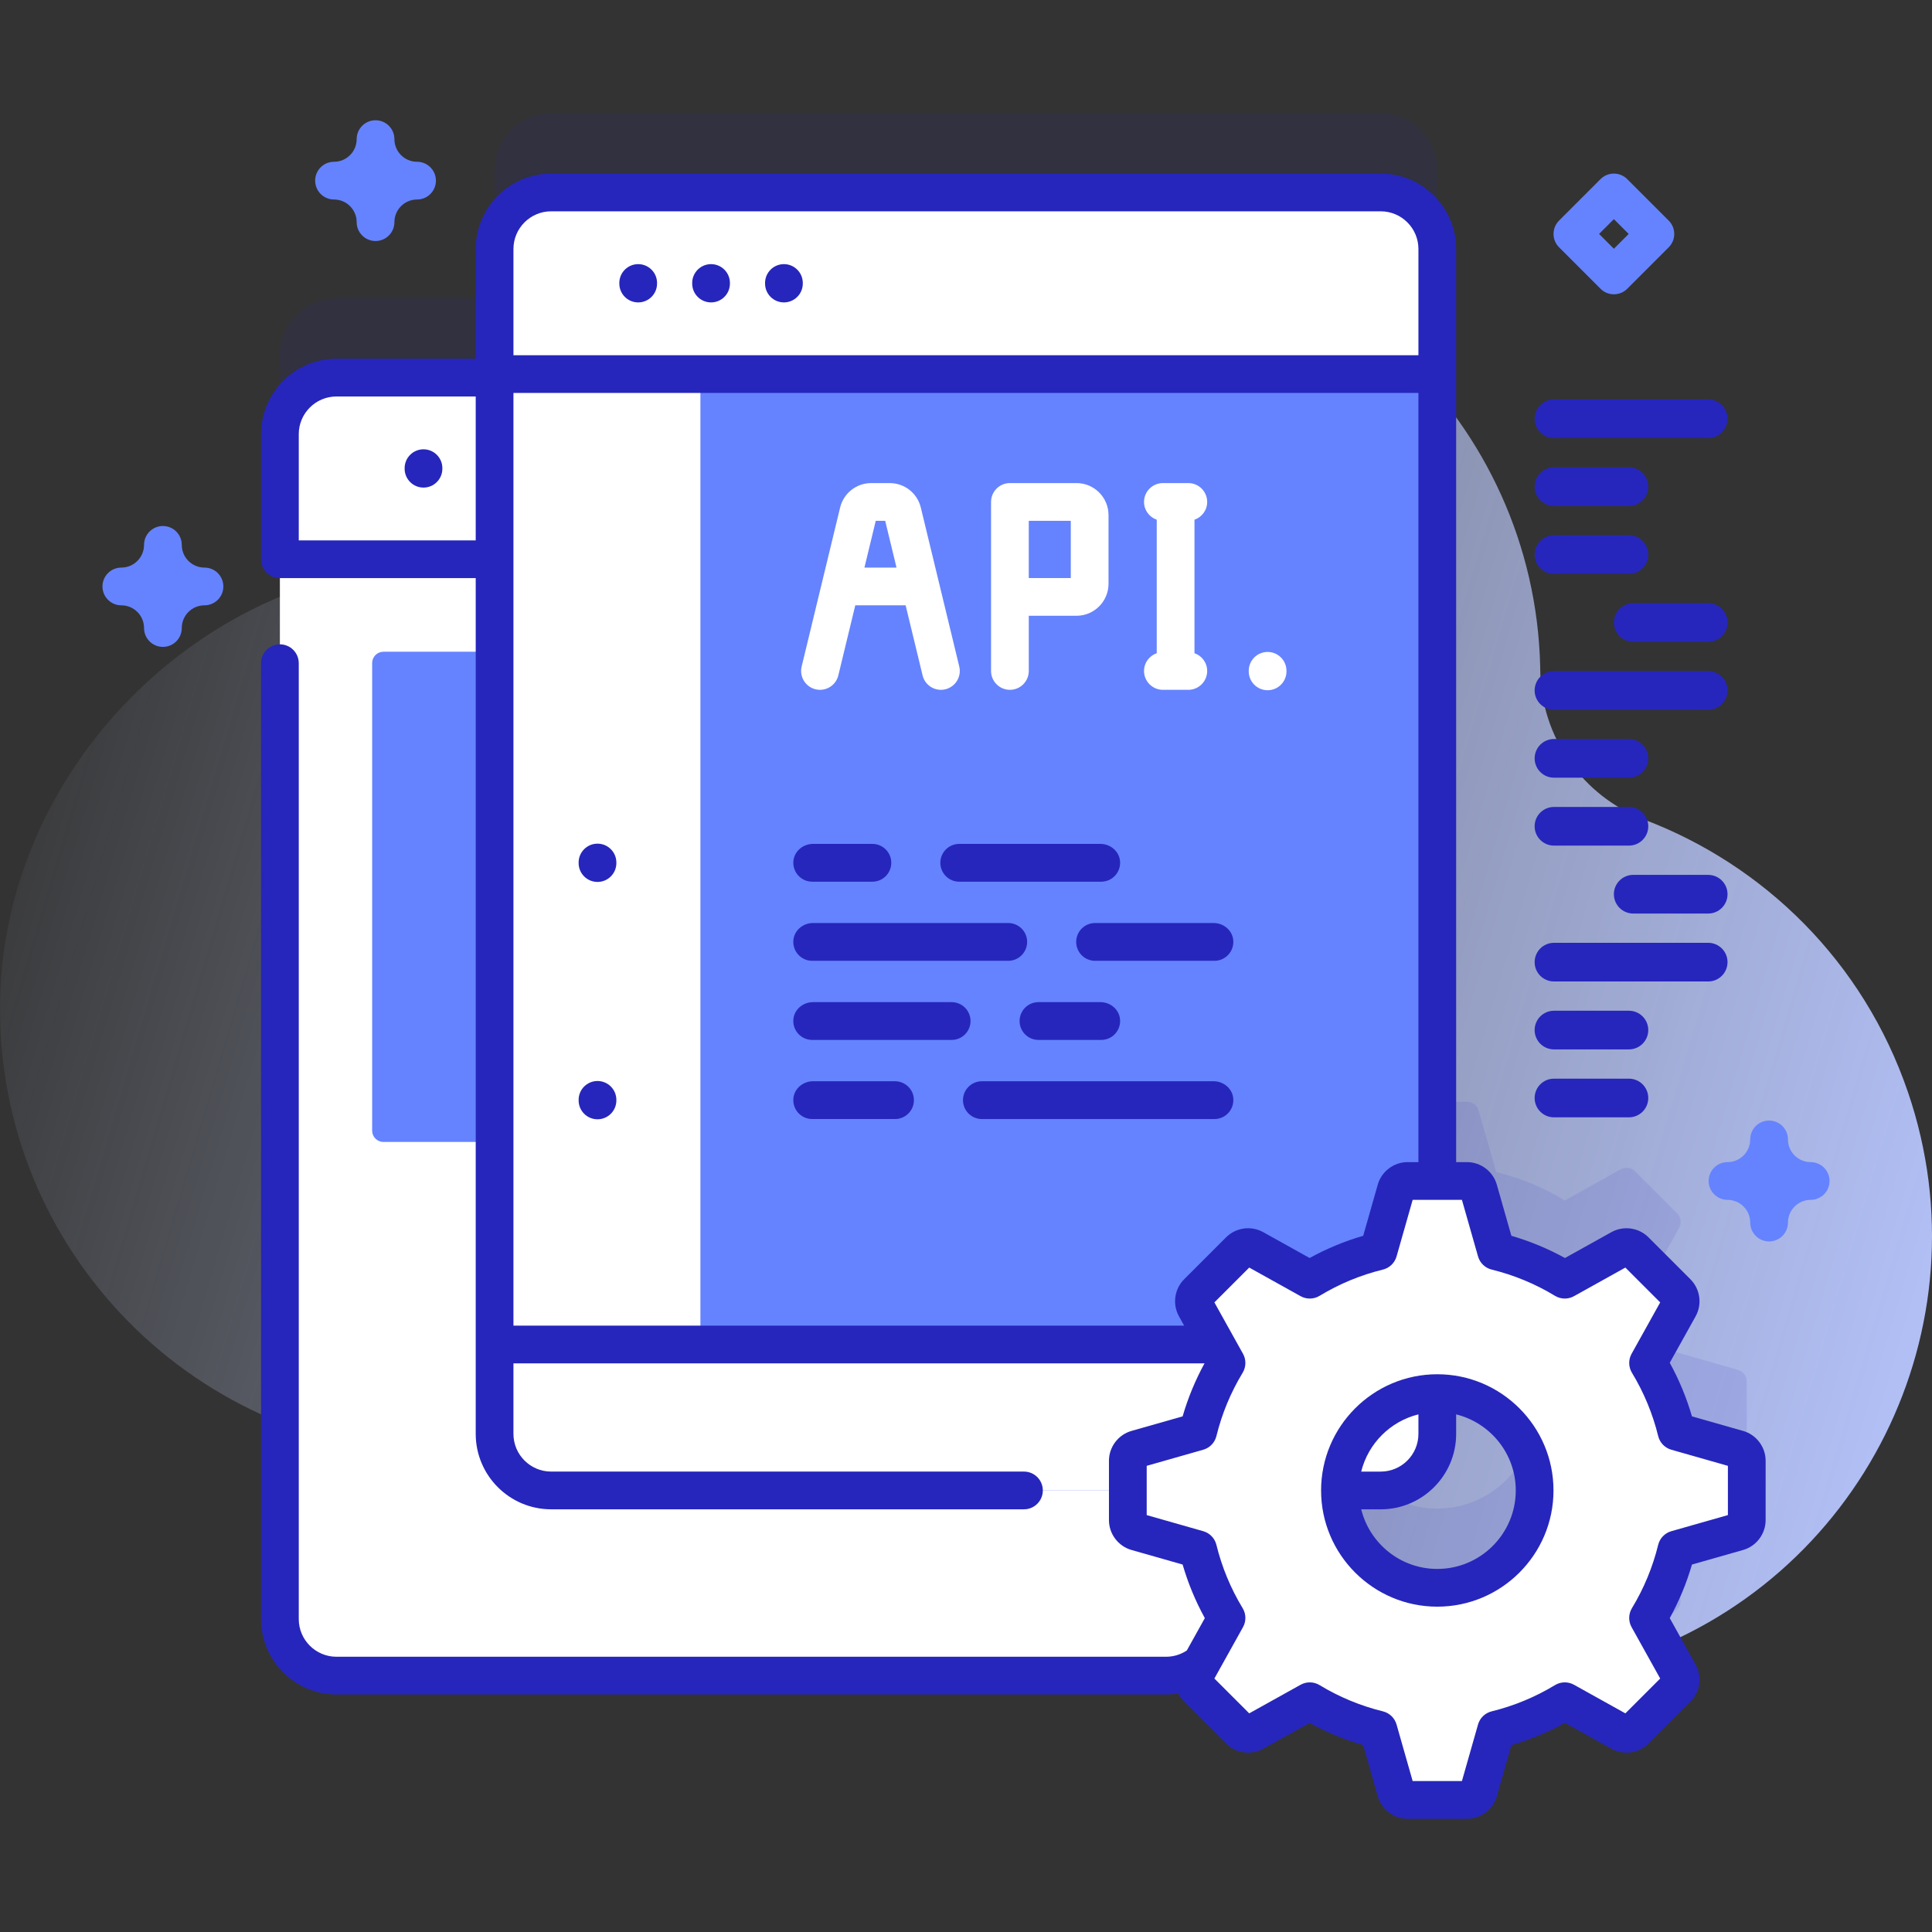 <?xml version="1.0" encoding="UTF-8"?> <svg xmlns="http://www.w3.org/2000/svg" xmlns:xlink="http://www.w3.org/1999/xlink" id="Capa_1" height="512" viewBox="0 0 512 512" width="512"><rect x="0" y="0" width="512" height="512" fill="#333333" stroke="none"/> <linearGradient id="SVGID_1_" gradientUnits="userSpaceOnUse" x1="-6.647" x2="545.624" y1="161.431" y2="323.863"> <stop offset="0" stop-color="#d2deff" stop-opacity="0"></stop> <stop offset="1" stop-color="#b7c5ff"></stop> </linearGradient> <g> <path d="m505.626 289.418c-11.826-34.61-38.138-60.16-69.852-72.202-16.43-6.239-27.346-21.856-27.587-39.429-.005-.384-.012-.769-.021-1.154-1.507-64.582-55.488-116.33-120.077-115.221-38.094.654-71.788 19.355-92.905 47.92-18.185 24.599-46.49 39.965-77.08 39.949-.898 0-1.797.009-2.7.029-61.917 1.353-114.567 54.478-115.393 116.403-.879 65.932 52.303 119.654 118.032 119.654 50.947 0 94.349-32.277 110.886-77.497 4.327-11.832 17.152-18.174 29.283-14.772.151.042.303.085.455.127 11.099 3.064 18.458 13.64 17.55 25.119-1.217 15.383.581 31.255 5.798 46.796 20.521 61.135 87.188 94.685 148.493 74.68 62.711-20.465 96.379-88.184 75.118-150.402z" fill="url(#SVGID_1_)"></path> <path d="m460.567 363.017-16.276-4.635c-1.594-6.498-4.16-12.617-7.537-18.186l8.235-14.791c.698-1.258.479-2.831-.538-3.848l-11.124-11.124c-1.018-1.018-2.591-1.236-3.848-.538l-14.792 8.235c-5.569-3.377-11.688-5.943-18.186-7.536l-4.635-16.276c-.395-1.388-1.661-2.343-3.104-2.343h-7.865v-246.986c0-8.274-6.715-14.99-14.99-14.99h-219.847c-8.274 0-14.99 6.715-14.99 14.99v34.083h-41.907c-8.271 0-14.992 6.721-14.992 14.992v314.006c0 8.281 6.721 14.992 14.992 14.992h219.845c3.538 0 6.786-1.235 9.352-3.288l-1.555 2.792c-.698 1.257-.479 2.831.538 3.848l11.124 11.124c1.018 1.018 2.591 1.236 3.848.538l14.792-8.235c5.568 3.377 11.688 5.943 18.186 7.537l4.635 16.276c.395 1.388 1.661 2.343 3.104 2.343h15.73c1.443 0 2.709-.955 3.104-2.343l4.635-16.276c6.498-1.594 12.617-4.159 18.186-7.537l14.792 8.235c1.258.698 2.83.479 3.848-.538l11.124-11.124c1.018-1.018 1.236-2.591.538-3.848l-8.235-14.792c3.377-5.568 5.943-11.688 7.537-18.186l16.276-4.635c1.388-.395 2.343-1.661 2.343-3.104v-15.729c0-1.442-.955-2.708-2.343-3.103zm-136.683 46.834c.069-.585.115-1.177.115-1.781v-2.087c.339.602.683 1.201 1.041 1.791zm57.013-10.07c-14.245 0-25.794-11.549-25.796-25.793h10.806c8.274 0 14.99-6.715 14.99-14.99v-10.809c14.246 0 25.796 11.55 25.796 25.796s-11.55 25.796-25.796 25.796z" fill="#2626bc" opacity=".1"></path> <path d="m324 115.066v314.006c0 8.281-6.721 14.992-14.992 14.992h-219.845c-8.271 0-14.992-6.711-14.992-14.992v-314.006c0-8.271 6.721-14.992 14.992-14.992h219.845c8.271 0 14.992 6.721 14.992 14.992z" fill="#fff"></path> <path d="m299.546 299.634v-123.916c0-1.656-1.342-2.998-2.998-2.998h-194.925c-1.656 0-2.998 1.342-2.998 2.998v123.914c0 1.656 1.342 2.998 2.998 2.998h194.925c1.656.002 2.998-1.341 2.998-2.996z" fill="#6583fe"></path> <path d="m324.002 148.211v-33.148c0-8.279-6.711-14.99-14.99-14.99h-219.848c-8.279 0-14.99 6.711-14.99 14.99v33.148z" fill="#fff"></path> <path d="m380.897 65.991v314.009c0 8.274-6.715 14.99-14.99 14.99h-219.847c-8.274 0-14.99-6.715-14.99-14.99v-314.009c0-8.274 6.715-14.99 14.99-14.99h219.848c8.274 0 14.989 6.716 14.989 14.99z" fill="#6583fe"></path> <path d="m131.07 356.307v23.694c0 8.274 6.715 14.99 14.99 14.99h219.848c8.274 0 14.99-6.715 14.99-14.99v-23.694z" fill="#fff"></path> <path d="m185.615 51.002h-39.555c-8.274 0-14.99 6.715-14.99 14.99v314.009c0 8.274 6.715 14.99 14.99 14.99h39.555z" fill="#fff"></path> <path d="m380.897 99.139v-33.148c0-8.279-6.711-14.99-14.99-14.99h-219.847c-8.279 0-14.99 6.711-14.99 14.99v33.148z" fill="#fff"></path> <path d="m131.07 356.307h249.827" fill="none" stroke="#2626bc" stroke-miterlimit="10" stroke-width="10"></path> <path d="m460.567 384.019-16.276-4.635c-1.594-6.498-4.159-12.617-7.537-18.186l8.235-14.792c.698-1.258.479-2.83-.538-3.848l-11.124-11.124c-1.018-1.018-2.591-1.236-3.848-.538l-14.792 8.235c-5.568-3.377-11.688-5.943-18.186-7.537l-4.635-16.276c-.395-1.388-1.661-2.343-3.104-2.343h-15.73c-1.443 0-2.708.955-3.104 2.343l-4.635 16.276c-6.498 1.594-12.617 4.159-18.186 7.537l-14.792-8.235c-1.258-.698-2.83-.479-3.848.538l-11.124 11.124c-1.018 1.018-1.237 2.591-.538 3.848l8.235 14.792c-3.377 5.568-5.943 11.688-7.537 18.186l-16.276 4.635c-1.388.395-2.343 1.661-2.343 3.104v15.73c0 1.443.955 2.709 2.343 3.104l16.276 4.635c1.594 6.498 4.159 12.617 7.537 18.186l-8.235 14.792c-.698 1.258-.479 2.83.538 3.848l11.124 11.124c1.018 1.018 2.591 1.237 3.848.538l14.792-8.235c5.568 3.377 11.688 5.943 18.186 7.537l4.635 16.276c.395 1.388 1.661 2.343 3.104 2.343h15.73c1.443 0 2.708-.955 3.104-2.343l4.635-16.276c6.498-1.594 12.617-4.159 18.186-7.537l14.792 8.235c1.258.698 2.83.479 3.848-.538l11.124-11.124c1.018-1.018 1.237-2.591.538-3.848l-8.235-14.792c3.377-5.568 5.943-11.688 7.537-18.186l16.276-4.635c1.388-.395 2.343-1.661 2.343-3.104v-15.73c0-1.443-.955-2.709-2.343-3.104zm-79.67 36.764c-14.246 0-25.796-11.55-25.796-25.796s11.55-25.796 25.796-25.796 25.796 11.55 25.796 25.796-11.55 25.796-25.796 25.796z" fill="#fff"></path> <path d="m99.521 63.872c-2.761 0-5-2.238-5-5 0-3.309-2.692-6.001-6.001-6.001-2.761 0-5-2.238-5-5s2.239-5 5-5c3.309 0 6.001-2.692 6.001-6.002 0-2.762 2.239-5 5-5s5 2.238 5 5c0 3.31 2.692 6.002 6.001 6.002 2.761 0 5 2.238 5 5s-2.239 5-5 5c-3.309 0-6.001 2.692-6.001 6.001 0 2.762-2.239 5-5 5z" fill="#6583fe"></path> <g fill="#2626bc"> <path d="m411.816 116.083h40.871c2.83 0 5.123-2.294 5.123-5.123s-2.293-5.123-5.123-5.123h-40.871c-2.83 0-5.123 2.294-5.123 5.123s2.294 5.123 5.123 5.123z"></path> <path d="m411.816 134.085h19.869c2.83 0 5.123-2.294 5.123-5.123s-2.293-5.123-5.123-5.123h-19.869c-2.83 0-5.123 2.294-5.123 5.123s2.294 5.123 5.123 5.123z"></path> <path d="m411.816 152.087h19.869c2.83 0 5.123-2.294 5.123-5.123s-2.293-5.123-5.123-5.123h-19.869c-2.83 0-5.123 2.294-5.123 5.123s2.294 5.123 5.123 5.123z"></path> <path d="m411.816 188.091h40.871c2.83 0 5.123-2.294 5.123-5.123s-2.293-5.123-5.123-5.123h-40.871c-2.83 0-5.123 2.294-5.123 5.123s2.294 5.123 5.123 5.123z"></path> <path d="m411.816 206.094h19.869c2.83 0 5.123-2.294 5.123-5.123s-2.293-5.123-5.123-5.123h-19.869c-2.83 0-5.123 2.294-5.123 5.123 0 2.828 2.294 5.123 5.123 5.123z"></path> <path d="m411.816 224.096h19.869c2.83 0 5.123-2.294 5.123-5.123s-2.293-5.123-5.123-5.123h-19.869c-2.83 0-5.123 2.294-5.123 5.123s2.294 5.123 5.123 5.123z"></path> <path d="m452.688 159.843h-19.869c-2.83 0-5.123 2.294-5.123 5.123s2.293 5.123 5.123 5.123h19.869c2.83 0 5.123-2.294 5.123-5.123s-2.294-5.123-5.123-5.123z"></path> <path d="m411.816 260.1h40.871c2.83 0 5.123-2.294 5.123-5.123s-2.293-5.123-5.123-5.123h-40.871c-2.83 0-5.123 2.294-5.123 5.123s2.294 5.123 5.123 5.123z"></path> <path d="m411.816 278.102h19.869c2.83 0 5.123-2.294 5.123-5.123s-2.293-5.123-5.123-5.123h-19.869c-2.83 0-5.123 2.294-5.123 5.123s2.294 5.123 5.123 5.123z"></path> <path d="m411.816 296.104h19.869c2.83 0 5.123-2.294 5.123-5.123s-2.293-5.123-5.123-5.123h-19.869c-2.83 0-5.123 2.294-5.123 5.123 0 2.83 2.294 5.123 5.123 5.123z"></path> <path d="m452.688 231.852h-19.869c-2.83 0-5.123 2.294-5.123 5.123s2.293 5.123 5.123 5.123h19.869c2.83 0 5.123-2.294 5.123-5.123s-2.294-5.123-5.123-5.123z"></path> </g> <path d="m244.026 134.511c-.925-3.821-4.316-6.489-8.247-6.489h-4.892c-3.931 0-7.322 2.668-8.247 6.489l-10.193 42.122c-.649 2.684 1 5.386 3.684 6.036 2.683.651 5.387-1 6.036-3.684l4.493-18.569h13.342l4.493 18.569c.554 2.289 2.601 3.826 4.857 3.826.389 0 .785-.046 1.18-.142 2.684-.649 4.334-3.352 3.685-6.036zm-14.943 15.904 2.999-12.392h2.505l2.999 12.392z" fill="#fff"></path> <path d="m285.288 128.022h-17.651c-2.762 0-5.001 2.239-5.001 5.001v44.786c0 2.762 2.239 5.001 5.001 5.001s5.001-2.239 5.001-5.001v-14.623h12.65c4.678 0 8.484-3.806 8.484-8.484v-18.195c-.001-4.679-3.806-8.485-8.484-8.485zm-1.518 25.163h-11.133v-15.162h11.133z" fill="#fff"></path> <path d="m316.548 173.104v-35.377c1.955-.679 3.368-2.518 3.368-4.705 0-2.762-2.239-5.001-5.001-5.001h-6.735c-2.762 0-5.001 2.239-5.001 5.001 0 2.187 1.412 4.026 3.368 4.705v35.377c-1.955.679-3.368 2.518-3.368 4.705 0 2.762 2.239 5.001 5.001 5.001h6.735c2.762 0 5.001-2.239 5.001-5.001 0-2.187-1.413-4.026-3.368-4.705z" fill="#fff"></path> <path d="m335.93 182.918c-2.762 0-5.001-2.239-5.001-5.001v-.145c0-2.762 2.239-5.001 5.001-5.001s5.001 2.239 5.001 5.001v.145c0 2.762-2.239 5.001-5.001 5.001z" fill="#fff"></path> <path d="m231.19 223.643h-15.733c-2.615 0-4.951 1.912-5.199 4.515-.285 2.987 2.056 5.5 4.984 5.5h15.948c2.766 0 5.008-2.242 5.008-5.008 0-2.765-2.242-5.007-5.008-5.007z" fill="#2626bc"></path> <path d="m291.621 223.643h-37.414c-2.766 0-5.008 2.242-5.008 5.008s2.242 5.008 5.008 5.008h37.629c2.928 0 5.269-2.513 4.984-5.5-.248-2.604-2.584-4.516-5.199-4.516z" fill="#2626bc"></path> <path d="m267.194 244.609h-51.737c-2.615 0-4.951 1.912-5.199 4.515-.285 2.987 2.056 5.5 4.984 5.5h51.952c2.766 0 5.008-2.242 5.008-5.008 0-2.765-2.242-5.007-5.008-5.007z" fill="#2626bc"></path> <path d="m321.624 244.609h-31.414c-2.766 0-5.008 2.242-5.008 5.008s2.242 5.008 5.008 5.008h31.629c2.929 0 5.269-2.514 4.984-5.5-.248-2.604-2.583-4.516-5.199-4.516z" fill="#2626bc"></path> <path d="m252.192 265.576h-36.735c-2.615 0-4.951 1.912-5.199 4.515-.285 2.987 2.056 5.5 4.984 5.5h36.951c2.766 0 5.008-2.242 5.008-5.008-.001-2.765-2.243-5.007-5.009-5.007z" fill="#2626bc"></path> <path d="m291.621 265.576h-16.412c-2.766 0-5.008 2.242-5.008 5.008s2.242 5.008 5.008 5.008h16.627c2.928 0 5.269-2.513 4.984-5.5-.248-2.604-2.584-4.516-5.199-4.516z" fill="#2626bc"></path> <path d="m321.625 286.542h-61.417c-2.766 0-5.008 2.242-5.008 5.008s2.242 5.008 5.008 5.008h61.632c2.928 0 5.269-2.513 4.984-5.5-.249-2.604-2.584-4.516-5.199-4.516z" fill="#2626bc"></path> <path d="m237.191 286.542h-21.734c-2.615 0-4.951 1.912-5.199 4.515-.285 2.987 2.056 5.5 4.984 5.5h21.949c2.766 0 5.008-2.242 5.008-5.008-.001-2.765-2.243-5.007-5.008-5.007z" fill="#2626bc"></path> <g fill="#2626bc"> <path d="m461.938 379.21-13.551-3.858c-1.433-4.938-3.404-9.694-5.884-14.199l6.857-12.318c1.775-3.194 1.209-7.229-1.374-9.811l-11.124-11.124c-2.582-2.583-6.617-3.148-9.817-1.372l-12.314 6.855c-4.506-2.48-9.262-4.451-14.198-5.885l-3.859-13.551c-1.002-3.517-4.256-5.973-7.913-5.973h-2.865v-241.983c0-11.022-8.967-19.989-19.99-19.989h-219.846c-11.022 0-19.99 8.967-19.99 19.989v29.082h-36.906c-11.022 0-19.989 8.967-19.989 19.989v33.145.005c0 2.762 2.239 5 5 5h51.896v226.785c0 11.022 8.967 19.989 19.99 19.989h125.298c2.761 0 5-2.238 5-5s-2.239-5-5-5h-125.299c-5.508 0-9.99-4.481-9.99-9.989v-275.857h239.827v203.834h-2.865c-3.657 0-6.91 2.456-7.913 5.974l-3.858 13.55c-4.936 1.434-9.692 3.404-14.198 5.885l-12.319-6.858c-3.194-1.773-7.23-1.208-9.811 1.375l-11.123 11.123c-2.584 2.583-3.149 6.617-1.373 9.815l6.855 12.314c-2.48 4.506-4.451 9.262-5.884 14.199l-13.551 3.858c-3.516 1.002-5.972 4.256-5.972 7.913v15.729c0 3.656 2.456 6.91 5.974 7.912l13.55 3.858c1.433 4.938 3.404 9.693 5.884 14.199l-4.775 8.578c-1.633 1.083-3.522 1.66-5.505 1.66h-219.849c-5.508 0-9.989-4.481-9.989-9.99v-253.312c0-2.762-2.239-5-5-5s-5 2.238-5 5v253.313c0 11.022 8.967 19.99 19.989 19.99h219.848c1.101 0 2.188-.089 3.254-.263.387.784.902 1.515 1.543 2.156l11.124 11.124c2.584 2.584 6.617 3.148 9.816 1.372l12.314-6.855c4.505 2.479 9.261 4.45 14.198 5.884l3.859 13.551c1.002 3.517 4.256 5.973 7.913 5.973h15.729c3.657 0 6.91-2.456 7.913-5.974l3.858-13.55c4.938-1.434 9.693-3.404 14.198-5.884l12.319 6.858c3.193 1.771 7.228 1.207 9.811-1.375l11.125-11.124c2.581-2.583 3.146-6.617 1.371-9.815l-6.855-12.314c2.479-4.505 4.451-9.262 5.884-14.199l13.552-3.858c3.516-1.002 5.972-4.256 5.972-7.912v-15.729c0-3.659-2.456-6.913-5.972-7.915zm-335.868-235.998h-46.895v-28.149c0-5.508 4.481-9.989 9.989-9.989h36.906zm10-49.072v-28.149c0-5.508 4.481-9.989 9.99-9.989h219.848c5.508 0 9.99 4.481 9.99 9.989v28.148zm321.84 307.374-14.988 4.269c-1.728.492-3.059 1.873-3.487 3.617-1.453 5.922-3.793 11.569-6.956 16.784-.932 1.536-.967 3.455-.093 5.024l7.583 13.62-9.23 9.23-13.62-7.583c-1.57-.873-3.489-.838-5.025.094-5.215 3.163-10.862 5.503-16.784 6.955-1.745.429-3.126 1.76-3.618 3.487l-4.268 14.989h-13.054l-4.268-14.988c-.492-1.728-1.874-3.059-3.618-3.487-5.921-1.452-11.568-3.792-16.784-6.955-1.537-.932-3.454-.966-5.025-.094l-13.62 7.582-9.229-9.229 7.583-13.62c.874-1.569.838-3.488-.093-5.024-3.164-5.216-5.504-10.863-6.956-16.784-.428-1.744-1.759-3.125-3.487-3.617l-14.988-4.269v-13.053l14.988-4.269c1.728-.492 3.059-1.873 3.487-3.617 1.452-5.921 3.792-11.568 6.956-16.784.932-1.536.967-3.455.093-5.024l-7.582-13.62 9.23-9.229 13.619 7.582c1.569.874 3.488.839 5.025-.093 5.217-3.164 10.864-5.505 16.784-6.956 1.745-.429 3.126-1.76 3.618-3.487l4.268-14.988h13.054l4.268 14.988c.492 1.728 1.873 3.059 3.618 3.487 5.92 1.452 11.567 3.792 16.784 6.956 1.537.932 3.456.967 5.025.093l13.619-7.582 9.23 9.229-7.582 13.62c-.874 1.569-.838 3.488.093 5.024 3.163 5.215 5.503 10.862 6.956 16.784.428 1.744 1.759 3.125 3.487 3.617l14.988 4.269v13.052z"></path> <path d="m380.897 364.191c-16.981 0-30.796 13.815-30.796 30.796s13.815 30.796 30.796 30.796 30.796-13.815 30.796-30.796-13.815-30.796-30.796-30.796zm-5 10.633v5.174c0 5.508-4.481 9.989-9.99 9.989h-5.173c1.85-7.45 7.713-13.313 15.163-15.163zm5 40.959c-9.74 0-17.915-6.741-20.163-15.796h5.173c11.022 0 19.99-8.967 19.99-19.989v-5.174c9.055 2.248 15.796 10.422 15.796 20.163 0 11.467-9.329 20.796-20.796 20.796z"></path> <path d="m112.23 129.215c2.761 0 5-2.238 5-5v-.145c0-2.762-2.239-5-5-5s-5 2.238-5 5v.145c0 2.762 2.239 5 5 5z"></path> <path d="m169.126 69.998c-2.761 0-5 2.238-5 5v.145c0 2.762 2.239 5 5 5s5-2.238 5-5v-.145c0-2.762-2.239-5-5-5z"></path> <path d="m188.438 69.998c-2.761 0-5 2.238-5 5v.145c0 2.762 2.239 5 5 5s5-2.238 5-5v-.145c0-2.762-2.239-5-5-5z"></path> <path d="m207.749 69.998c-2.761 0-5 2.238-5 5v.145c0 2.762 2.239 5 5 5s5-2.238 5-5v-.145c0-2.762-2.239-5-5-5z"></path> <path d="m163.343 228.578c0-2.762-2.239-5-5.001-5s-5.001 2.239-5.001 5v.145c0 2.762 2.239 5.001 5.001 5.001s5.001-2.239 5.001-5.001z"></path> <path d="m158.343 286.477c-2.762 0-5.001 2.239-5.001 5.001v.145c0 2.762 2.239 5 5.001 5s5.001-2.239 5.001-5v-.145c-.001-2.762-2.24-5.001-5.001-5.001z"></path> </g> <path d="m427.696 77.992c-1.28 0-2.559-.488-3.536-1.465l-10.996-10.995c-.938-.938-1.464-2.209-1.464-3.535s.527-2.598 1.464-3.535l10.996-10.996c.938-.938 2.209-1.465 3.536-1.465 1.326 0 2.598.527 3.536 1.465l10.995 10.996c1.953 1.952 1.953 5.118 0 7.07l-10.995 10.995c-.977.977-2.256 1.465-3.536 1.465zm-3.925-15.995 3.924 3.924 3.924-3.924-3.924-3.925z" fill="#6583fe"></path> <path d="m468.828 328.992c-2.761 0-5-2.238-5-5 0-3.318-2.699-6.018-6.017-6.018-2.761 0-5-2.238-5-5s2.239-5 5-5c3.318 0 6.017-2.699 6.017-6.017 0-2.762 2.239-5 5-5s5 2.238 5 5c0 3.317 2.699 6.017 6.017 6.017 2.761 0 5 2.238 5 5s-2.239 5-5 5c-3.318 0-6.017 2.699-6.017 6.018 0 2.762-2.239 5-5 5z" fill="#6583fe"></path> <path d="m43.172 171.433c-2.761 0-5-2.238-5-5 0-3.317-2.699-6.017-6.017-6.017-2.761 0-5-2.238-5-5s2.239-5 5-5c3.318 0 6.017-2.699 6.017-6.018 0-2.762 2.239-5 5-5s5 2.238 5 5c0 3.318 2.699 6.018 6.017 6.018 2.761 0 5 2.238 5 5s-2.239 5-5 5c-3.318 0-6.017 2.699-6.017 6.017 0 2.761-2.238 5-5 5z" fill="#6583fe"></path> </g> </svg> 